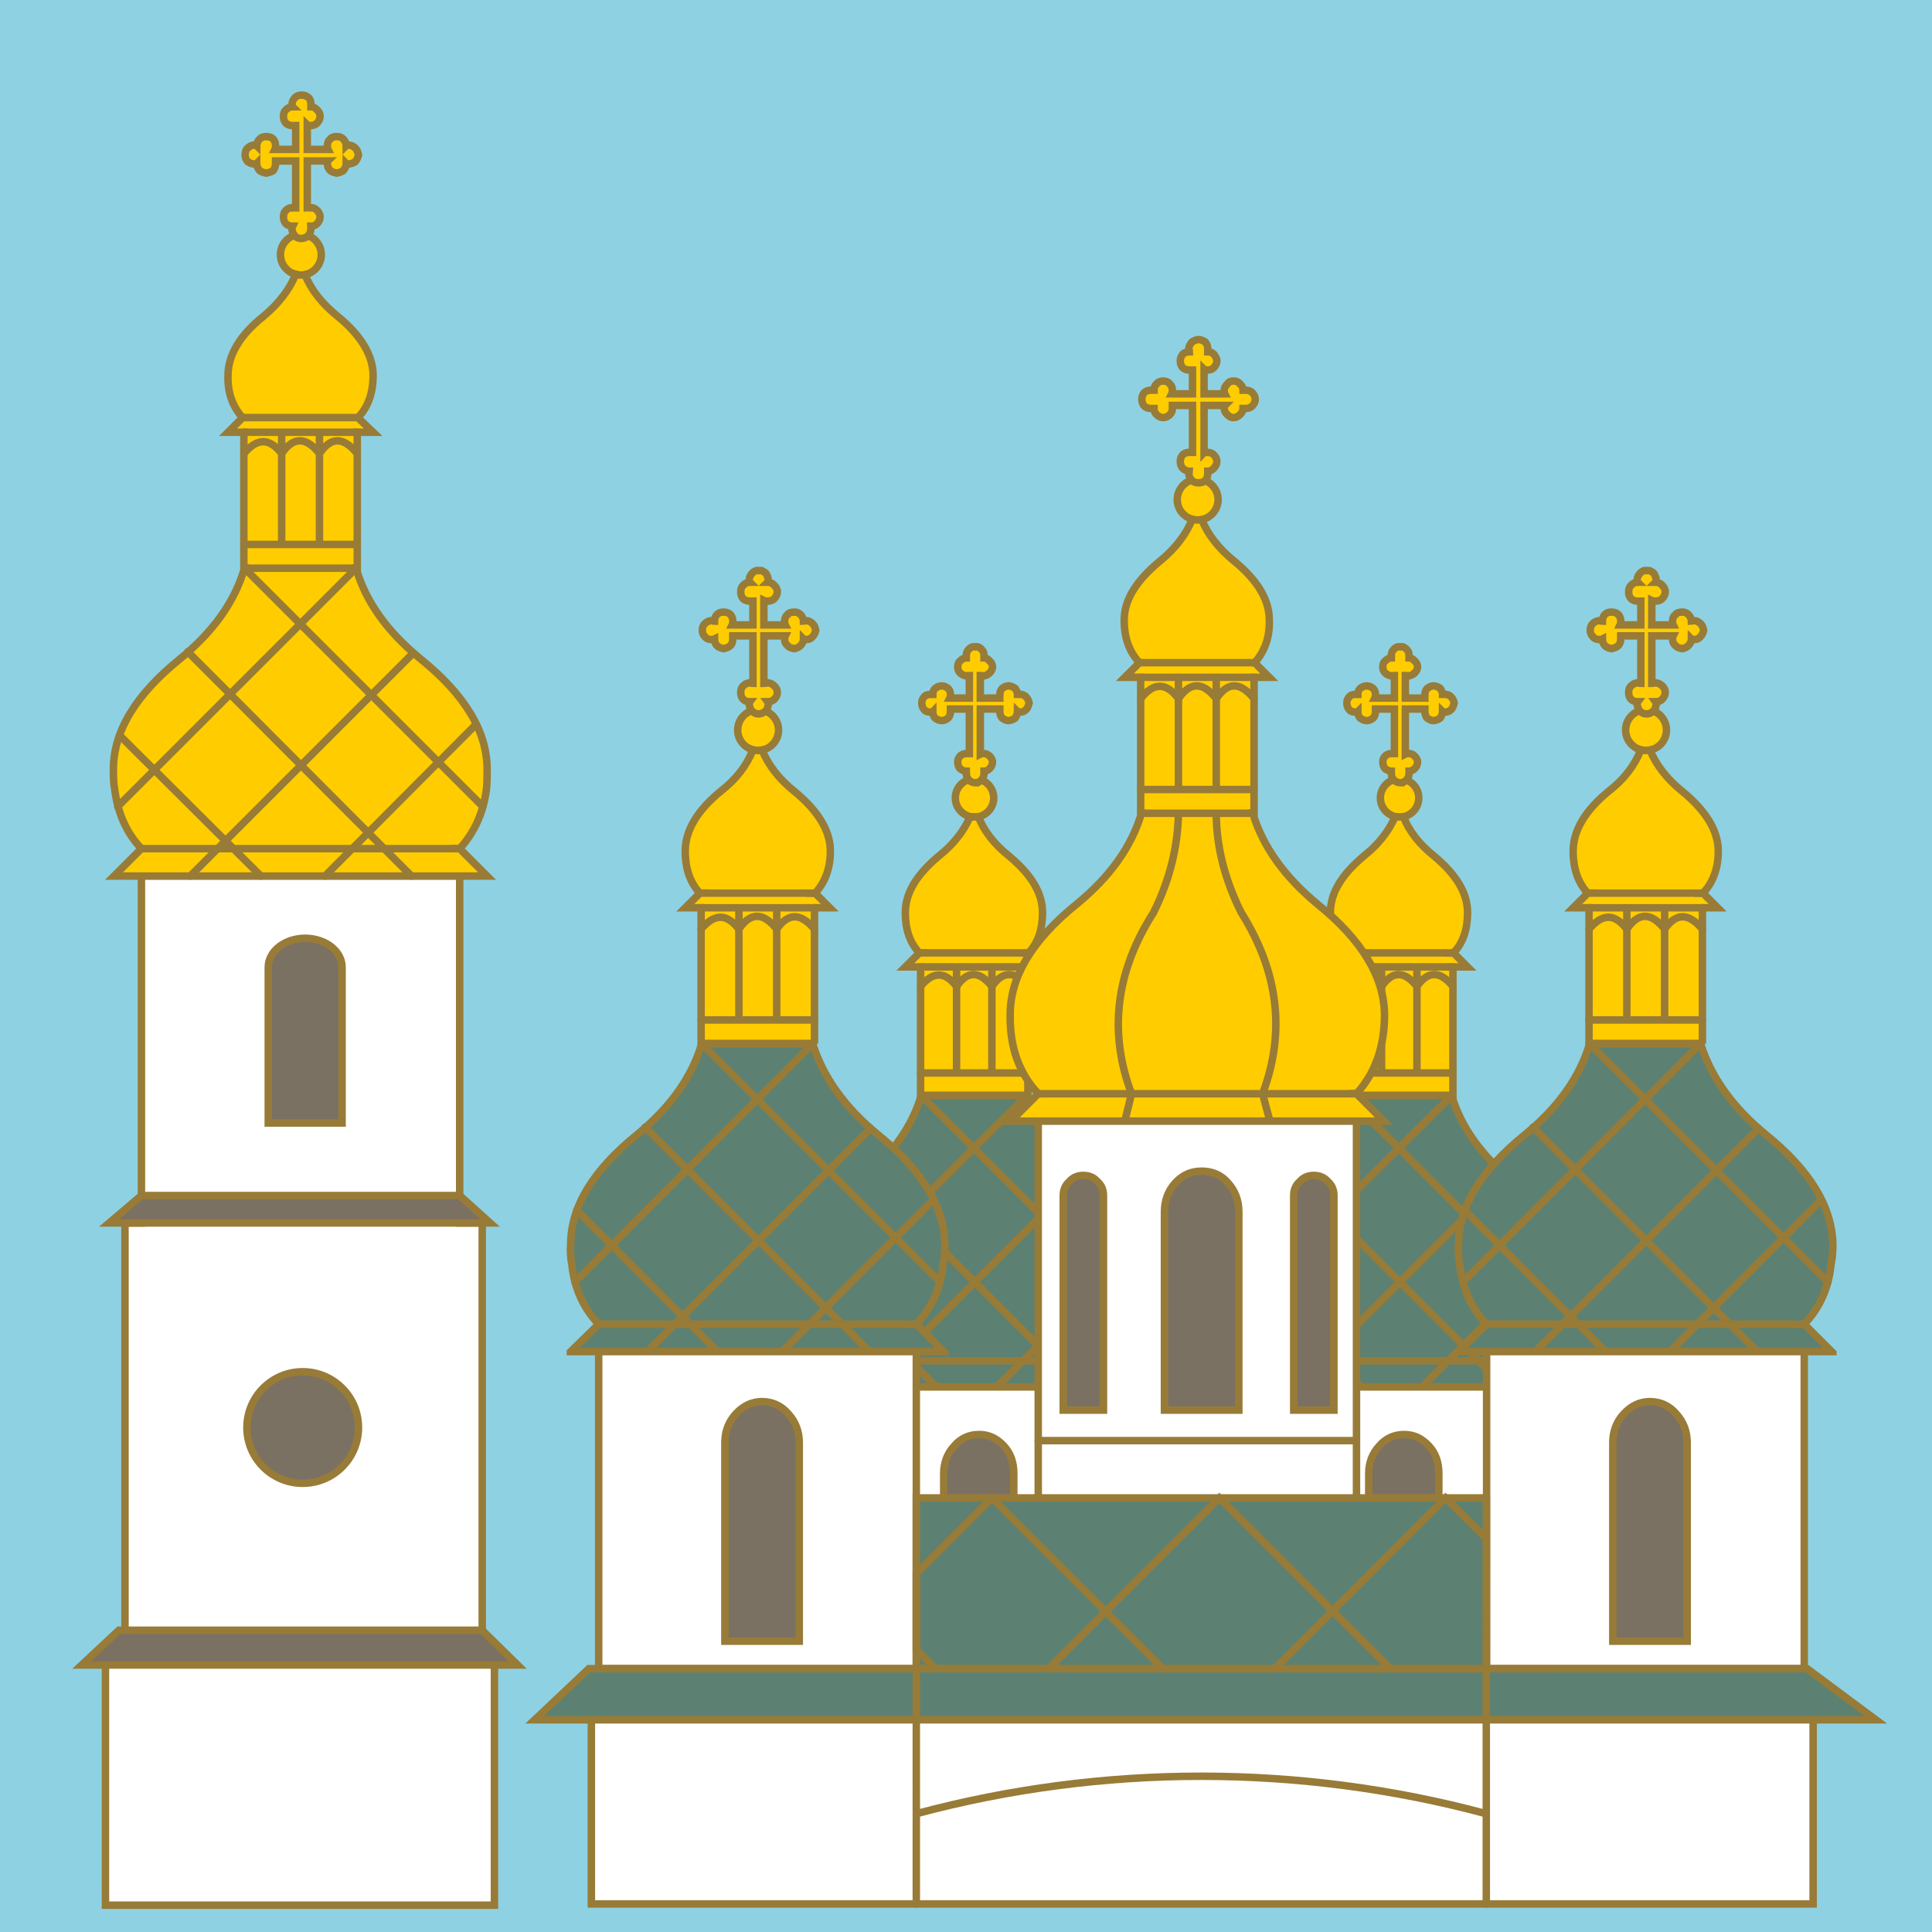 <?xml version="1.0" encoding="utf-8"?>
<svg xmlns="http://www.w3.org/2000/svg" xmlns:xlink="http://www.w3.org/1999/xlink" xml:space="preserve" width="600" height="600">
  <symbol id="b" viewBox="-59.321 -343.358 118.642 343.358">
    <path fill="#FC0" stroke="#987B37" stroke-miterlimit="10" stroke-width="2.317" d="M6.478-50.716c0-3.503-2.84-6.343-6.344-6.343-3.503 0-6.343 2.84-6.343 6.343 0 3.504 2.84 6.344 6.343 6.344 3.504 0 6.344-2.84 6.344-6.344z"/>
    <path fill="#FC0" stroke="#987B37" stroke-linecap="round" stroke-width="2.317" d="M2.5-44.753c.531.461 1.086 2.123.568 2.839.946 0 1.516.189 2.083.757.568.569.947 1.326.947 2.083 0 .947-.379 1.514-.947 2.083-.567.568-1.325.946-2.083.946-.378 0-.757-.19-1.137-.19v14.77h6.628c-.189-.38-.189-.758-.189-.947 0-.756.188-1.517.946-2.083.376-.567 1.135-.756 2.081-.946.758.19 1.326.379 1.893.946.569.567.948 1.328.948 2.083.189-.189.379-.189.758-.189.756 0 1.513.189 2.081.947.569.567.758 1.135.946 1.892-.188.947-.377 1.515-.946 2.083-.568.568-1.325.947-2.081.947-.379 0-.569-.189-.758-.189 0 .757-.379 1.515-.948 2.082-.567.567-1.135.758-1.893.758-.946 0-1.705-.19-2.081-.758-.758-.567-.946-1.325-.946-2.082 0-.38 0-.758.188-1.137H1.93v7.574c.38-.188.759-.188 1.137-.188.757 0 1.516.188 2.083.758.568.566.947 1.322.947 2.081 0 .945-.379 1.515-.947 2.083-.567.567-1.136.944-2.083.944.19.19.19.379.19.759 0 .758-.379 1.515-.758 2.083-.756.567-1.325.945-2.082.756-.947.189-1.515-.189-2.084-.756-.567-.568-.946-1.325-.946-2.083 0-.38 0-.568.19-.759-.946 0-1.514-.377-2.083-.945-.567-.568-.757-1.139-.757-2.083 0-.759.19-1.515.757-2.081.569-.569 1.325-.758 2.083-.758h.946v-7.386h-6.438c.19.379.19.757.19 1.137 0 .757-.19 1.515-.757 2.082-.568.567-1.326.758-2.083.758-.947 0-1.514-.19-2.083-.758-.569-.567-.757-1.325-.757-2.082-.379 0-.569.189-.947.189-.757 0-1.515-.379-2.082-.947-.569-.568-.758-1.136-.758-2.083 0-.757.189-1.324.758-1.892.567-.758 1.325-.947 2.082-.947.378 0 .568 0 .947.189 0-.756.188-1.517.757-2.083.568-.567 1.135-.756 2.083-.946.757.19 1.515.379 2.083.946.567.567.757 1.328.757 2.083v.946h6.248v-14.77c-.378 0-.567.19-.946.19-.758 0-1.514-.378-2.083-.946-.567-.569-.757-1.136-.757-2.083 0-.757.19-1.514.757-2.083.569-.567 1.138-.757 2.083-.757-.538-.7.165-2.377.556-2.794C-.692-45.96.93-46.114 2.5-44.753z"/>
    <path fill="#FC0" stroke="#987B37" stroke-miterlimit="10" stroke-width="2.317" d="m17.647-148.129-.001 42.22.001.001h4.733l-4.544 4.544h-.002c3.029 3.218 4.733 7.574 4.733 13.063 0 6.25-3.787 12.498-11.172 18.557-4.733 3.787-8.096 8.129-10.017 12.809-.73-.193-2.058-.193-2.856.065-1.892-4.733-5.112-9.087-10.035-12.874-7.384-6.06-10.981-12.307-10.981-18.557 0-5.488 1.516-9.845 4.543-13.063h.001l-4.543-4.544h4.922v-42.221h35.218z"/>
    <path fill="#5C8172" stroke="#987B37" stroke-miterlimit="10" stroke-width="2.317" d="M-17.381-148.129c-3.029-10.226-9.656-19.691-20.07-28.214-13.821-11.169-20.637-22.527-20.637-34.267-.19-2.082 0-4.167.376-6.061.761-7.384 3.6-13.632 8.333-18.555h.001l-8.709-8.518H57.784l-8.518 8.519h-.001c4.73 4.922 7.572 11.17 8.329 18.554.379 1.894.568 3.979.568 6.061-.189 11.739-7.005 23.098-20.826 34.267-10.412 8.522-17.039 17.988-20.259 28.214h-34.458z"/>
    <path fill="none" stroke="#987B37" stroke-linecap="round" stroke-width="2.317" d="M-17.95-101.364h35.786m-.189-4.544h-35.218m35.218-34.838h-35.218m.19-7.383h34.458m-22.908 42.221v-34.838m11.738 34.838v-34.838m-11.738 28.211c-3.785 4.923-7.573 4.923-11.739 0"/>
    <path fill="none" stroke="#987B37" stroke-linecap="round" stroke-width="2.317" d="M5.907-112.535c-4.164 5.301-8.142 5.301-11.739 0m23.479 0c-4.356 5.112-8.142 5.112-11.739 0M56.65-222.16l-74.031 74.031m-17.608-25.939 69.676-69.674m-47.145 0-43.736 43.924m-.569-22.342 73.84 74.031m17.987-26.319-69.296-69.294m41.843 0 46.955 47.141m-103.942-38.623h98.642"/>
    <path fill="#FFF" stroke="#987B37" stroke-miterlimit="10" stroke-width="2.317" d="M49.266-342.199v98.46h-98.642v-98.46z"/>
    <path fill="#7A7163" stroke="#987B37" stroke-miterlimit="10" stroke-width="2.317" d="M1.363-259.271c-3.218 0-5.87-1.324-8.141-3.786-2.272-2.46-3.408-5.49-3.408-8.898v-61.725h23.099v61.725c0 3.408-1.137 6.438-3.408 8.898-2.083 2.462-4.922 3.786-8.142 3.786z"/>
  </symbol>
  <symbol id="a" viewBox="-57.799 -326.214 115.598 326.215">
    <path fill="#FC0" stroke="#987B37" stroke-miterlimit="10" stroke-width="2.317" d="M6.154-48.12c0-3.293-2.67-5.963-5.964-5.963s-5.963 2.67-5.963 5.963 2.67 5.963 5.963 5.963 5.964-2.67 5.964-5.963z"/>
    <path fill="#FC0" stroke="#987B37" stroke-linecap="round" stroke-width="2.317" d="M.475-43.423c1.314.003 2.658 1.266 2.652 2.836-.001.381 0 .567 0 .758.566 0 1.324.379 1.701.758.568.567.947 1.325.947 2.083 0 .757-.379 1.326-.947 1.893-.566.568-1.135.759-1.893.759-.377 0-.568 0-.947-.19v14.01h6.061v-.756c0-.758.189-1.515.758-2.083.568-.379 1.135-.757 1.893-.757s1.516.378 2.082.757c.379.568.756 1.325.756 2.083.191-.189.381-.189.76-.189.756 0 1.324.189 1.891.758.57.566.76 1.325.949 2.082-.189.757-.379 1.323-.949 1.893-.566.568-1.135.758-1.891.758h-.76c0 .756-.377 1.325-.756 1.893-.566.379-1.324.758-2.082.758s-1.324-.379-1.893-.758c-.568-.567-.758-1.137-.758-2.083-.189-.189 0-.568 0-.947H1.988v7.005c.379 0 .57 0 .947-.188.758.188 1.326.379 1.893.946.568.564.947 1.133.947 1.889 0 .758-.379 1.514-.947 1.893-.377.569-1.135.948-1.701.948v.756c0 .758-.191 1.325-.76 1.894-.566.568-1.135.945-1.892.756-.946.189-1.513-.188-2.083-.757-.567-.568-.757-1.136-.757-1.894v-.756c-.756 0-1.325-.379-1.894-.948-.567-.379-.758-1.135-.758-1.893 0-.756.191-1.325.758-1.893.568-.567 1.325-.758 2.083-.946.189.188.567.188.757.188v-7.005h-6.06c.19.379.19.758.19.947 0 .945-.19 1.515-.758 2.083-.567.379-1.135.758-1.892.758-.947 0-1.514-.379-2.083-.758-.568-.567-.756-1.137-.756-1.893h-.758c-.758 0-1.516-.189-1.894-.758-.569-.569-.757-1.136-.757-1.893s.188-1.516.757-2.082c.378-.568 1.135-.758 1.894-.758.189 0 .567 0 .758.189 0-.758.188-1.515.756-2.083.569-.379 1.136-.757 2.083-.757.757 0 1.325.378 1.892.757.568.568.758 1.325.758 2.083v.756h5.868V-34.34h-.756c-.758 0-1.515-.19-2.083-.759-.567-.566-.758-1.136-.758-1.893s.191-1.515.758-2.083c.568-.379 1.138-.758 1.894-.758v-.758c-.001-1.651 1.374-2.836 2.841-2.832z"/>
    <path fill="#FC0" stroke="#987B37" stroke-miterlimit="10" stroke-width="2.317" d="M16.945-96.251c3.029 3.218 4.355 7.385 4.355 12.497 0 6.059-3.406 11.738-10.412 17.607-4.545 3.598-7.764 7.765-9.467 12.118h-2.652c-1.892-4.354-5.112-8.521-9.656-12.118C-17.891-72.016-21.3-77.696-21.3-83.754c0-5.112 1.325-9.279 4.354-12.497h.001l-4.355-4.354h4.734v-39.949h33.323v39.949H21.3l-4.354 4.354h-.001z"/>
    <path fill="#5C8172" stroke="#987B37" stroke-miterlimit="10" stroke-width="2.317" d="M16.379-140.555h-32.756c-2.839-9.656-9.277-18.743-19.122-26.695-13.064-10.604-19.502-21.395-19.502-32.565-.189-1.895 0-3.787.189-5.681.946-7.005 3.599-12.875 7.953-17.42l-8.142-8.141H55.002l-8.141 8.141c4.354 4.544 7.006 10.415 7.953 17.42.189 1.894.379 3.786.379 5.681-.189 11.171-6.627 21.962-19.689 32.565-9.848 7.952-16.285 17.039-19.125 26.695"/>
    <path fill="none" stroke="#987B37" stroke-linecap="round" stroke-width="2.317" d="M-5.395-106.663c-3.598 4.731-7.383 4.731-11.17 0"/>
    <path fill="none" stroke="#987B37" stroke-linecap="round" stroke-width="2.317" d="M5.588-106.663c-3.979 4.923-7.575 4.923-10.983 0"/>
    <path fill="none" stroke="#987B37" stroke-linecap="round" stroke-width="2.317" d="M16.758-106.663c-3.977 4.923-7.764 4.923-11.17 0m-22.532 10.412h33.891m-.189-4.354h-33.323m33.323-32.944h-33.323m.187-7.006h32.757m-21.774 39.95v-32.944m10.983 32.944v-32.944m-52.447-89.367h93.72m6.817 12.307-70.056 70.054m-16.66-24.613 65.89-65.889m-44.495 0-41.464 41.464m-.677-20.936 70.163 69.974m16.961-24.882-65.621-65.62m39.383 0 44.681 44.685"/>
    <path fill="#FFF" stroke="#987B37" stroke-miterlimit="10" stroke-width="2.317" d="M46.861-325.056v94H-46.67v-94h93.531"/>
    <path fill="#7A7163" stroke="#987B37" stroke-miterlimit="10" stroke-width="2.317" d="M1.596-245.823c-3.03 0-5.682-1.136-7.765-3.599-2.083-2.272-3.218-5.113-3.218-8.521v-58.313h21.773v58.313c0 3.408-.945 6.249-3.029 8.521-2.273 2.462-4.732 3.599-7.761 3.599"/>
  </symbol>
  <path fill="#8ED1E3" d="M0 0h600v600H0z"/>
  <g stroke="#987B37" stroke-width="2.317">
    <path fill="#FFF" stroke-miterlimit="10" d="M149.764 511.582V379.806h-7.006V272H43.925v107.806h-5.112v131.776h-6.058v80.089H153.55v-80.089z"/>
    <path fill="#7A7163" stroke-miterlimit="10" d="M142.758 371.287H43.925l-10.034 8.519h118.333zM36.92 506.281l-11.55 10.794h135.375l-10.981-10.794zm57.852-214.895c-6.332 0-11.465 4.03-11.465 9v48.377h22.93v-48.377c0-4.97-5.133-9-11.465-9z"/>
    <circle cx="94.004" cy="443.328" r="17.324" fill="#7A7163" stroke-miterlimit="10"/>
    <circle cx="93.437" cy="79.092" r="6.342" fill="#FC0" stroke-miterlimit="10"/>
    <path fill="#FC0" d="M95.713 73.171c.402-.501.958-1.233.847-2.927.758 0 1.326-.19 1.894-.759.568-.567.946-1.324.946-2.081 0-.947-.378-1.516-.946-2.083-.568-.568-1.325-.946-2.083-.756-.379-.19-.757 0-.946 0v-14.58h6.437c-.189.189-.189.566-.189.757 0 .756.189 1.515.948 2.271.377.379 1.135.567 1.892.758.947-.19 1.514-.379 2.082-.758.569-.757.946-1.324.946-2.271.19.188.569.188.759.188.756 0 1.514-.379 2.082-.756.567-.758.757-1.327.946-2.083-.189-.758-.379-1.516-.946-2.083-.568-.567-1.326-.945-2.082-.945-.19 0-.569 0-.759.188 0-.756-.377-1.514-.946-2.082-.568-.568-1.135-.757-2.082-.757-.757 0-1.515.188-1.892.757-.759.568-.948 1.326-.948 2.272 0 .188 0 .567.189.946h-6.437v-7.573c.189.188.567.188.946.188.758 0 1.515-.188 2.083-.757s.946-1.325.946-2.081c0-.946-.378-1.515-.946-2.083-.568-.569-1.136-.946-1.894-.946v-.758c0-.757-.189-1.515-.756-2.083-.758-.568-1.326-.756-2.083-.756-.947 0-1.514.188-2.083.756-.568.568-.946 1.326-.946 2.083 0 .379 0 .568.19.758-.758 0-1.517.377-2.083.946-.568.568-.758 1.137-.758 2.083 0 .756.19 1.514.758 2.082.567.568 1.325.757 2.083.757h.946v7.385H85.39c.19-.379.19-.758.19-.946 0-.946-.19-1.705-.759-2.272-.568-.568-1.324-.757-2.081-.757-.947 0-1.515.188-2.083.757-.568.568-.947 1.326-.947 2.082-.189-.188-.378-.188-.757-.188-.757 0-1.515.378-2.082.945-.569.568-.757 1.325-.757 2.083 0 .756.188 1.325.757 2.083.567.377 1.325.756 2.082.756.379 0 .568 0 .757-.188 0 .947.379 1.515.947 2.271.568.379 1.136.567 2.083.758.757-.19 1.513-.379 2.081-.758.569-.757.759-1.517.759-2.271v-.757h6.248v14.579c-.379 0-.567-.19-.946 0-.758-.19-1.517.188-2.083.756-.568.567-.758 1.136-.758 2.083 0 .757.19 1.514.758 2.081.567.568 1.325.759 2.083.759-.554 1.163.138 2.294.567 2.839 1.254 1.589 3.547.982 4.264.088z"/>
    <path fill="#FC0" stroke-miterlimit="10" d="M142.758 263.553c4.543-4.922 7.384-11.171 8.331-18.556.189-1.892.189-3.976.189-6.058 0-11.738-6.816-23.099-20.638-34.271-10.412-8.52-17.04-17.797-20.07-28.21h.379v-42.222h4.924l-4.734-4.543c3.218-3.219 4.734-7.765 4.734-13.064 0-6.248-3.787-12.495-10.982-18.366-4.922-3.977-8.266-8.279-10.182-12.958-.897.209-2.084.128-2.881-.105-1.895 4.731-5.301 9.086-10.035 13.063-7.385 5.871-10.982 12.118-10.982 18.366-.189 5.3 1.516 9.846 4.544 13.064l-4.544 4.543h4.923v42.222h.189c-3.029 10.413-9.656 19.691-20.07 28.21-13.82 11.172-20.637 22.532-20.637 34.271 0 2.083 0 4.167.379 6.058.946 7.385 3.598 13.634 8.33 18.556l-8.519 8.521h115.872l-8.52-8.521z"/>
    <path fill="none" stroke-linecap="round" d="M87.473 140.865c-3.787-4.924-7.574-4.924-11.739 0m23.476 0c-4.164-5.3-8.141-5.3-11.737 0m23.476 0c-4.354-5.3-8.141-5.3-11.739 0m-23.855-11.171h35.784m-35.405 4.543h35.215m0 34.839H75.734m.189 7.383h34.647m-23.097-42.222v34.839m11.737-34.839v34.839m-62.668 81.413 74.028-74.03m17.799 26.318-69.296 69.296m41.842 0 46.956-47.144m2.083 25.56-74.031-74.03m-17.609 25.94 69.487 69.674m-46.765 0-43.927-43.735m105.649 35.216H43.925"/>
  </g>
  <use xlink:href="#a" width="115.598" height="326.215" x="-57.799" y="-326.214" overflow="visible" transform="matrix(1 0 0 -1 302.461 199.68)"/>
  <use xlink:href="#a" width="115.598" height="326.215" x="-57.799" y="-326.214" overflow="visible" transform="matrix(1 0 0 -1 434.461 199.68)"/>
  <use xlink:href="#b" width="118.642" height="343.358" x="-59.321" y="-343.358" overflow="visible" transform="matrix(1 0 0 -1 235.305 176.011)"/>
  <use xlink:href="#b" width="118.642" height="343.358" x="-59.321" y="-343.358" overflow="visible" transform="matrix(1 0 0 -1 511.055 176.011)"/>
  <g stroke="#987B37" stroke-width="2.317">
    <circle cx="371.948" cy="155.16" r="6.343" fill="#FC0" stroke-linecap="round"/>
    <path fill="#FC0" stroke-linecap="round" d="M370.148 106.217c-.568.757-.947 1.324-.947 2.083 0 .379.191.569.191.946-.758 0-1.516.189-2.084.758-.566.757-.758 1.325-.758 2.083 0 .757.191 1.514.758 2.082.568.568 1.326.757 2.084.757h.945v7.384H363.9c.189-.379.189-.757.189-1.135 0-.757-.189-1.326-.758-1.894-.568-.756-1.324-.946-2.082-.946s-1.518.19-2.084.946c-.566.379-.758 1.137-.758 1.894h-.945c-.758 0-1.514.189-2.082.756-.568.568-.758 1.328-.758 2.083 0 .759.189 1.515.758 2.083s1.324.759 2.082.759h.945c0 .756.191 1.323.758 1.893.568.567 1.326.946 2.084.946s1.514-.379 2.082-.946c.568-.569.758-1.137.758-1.893v-.947h6.248v14.577h-.945c-.758 0-1.516.189-2.084.759-.566.568-.758 1.324-.758 2.081 0 .758.191 1.517.758 2.083.568.567 1.326.947 2.084.947 0 .189-.191.378-.191.757 0 .758.379 1.514.947 2.082s1.324.757 2.082.757 1.514-.188 2.084-.757c.566-.568.756-1.324.756-2.082v-.757c.758 0 1.324-.38 1.895-.947.566-.567.945-1.325.945-2.083 0-.757-.379-1.513-.945-2.081-.57-.569-1.137-.759-2.084-.759-.377 0-.758 0-.945.189v-14.768h6.436c-.188.188-.188.567-.188.947 0 .756.379 1.323.945 1.893.568.567 1.137.946 1.893.946.949 0 1.516-.379 2.084-.946.568-.569.945-1.137.945-1.893h.758c.758 0 1.516-.19 2.084-.759s.945-1.324.945-2.083c0-.756-.377-1.515-.945-2.083-.568-.566-1.326-.756-2.084-.756h-.758c0-.757-.375-1.515-.945-1.894-.568-.756-1.135-.946-2.084-.946-.756 0-1.324.19-1.893.946-.566.567-.945 1.137-.945 1.894 0 .378 0 .756.188 1.135h-6.436v-7.572c.188.188.568.188.945.188.947 0 1.514-.188 2.084-.757.566-.568.945-1.325.945-2.082 0-.758-.379-1.326-.945-2.083-.57-.568-1.137-.758-1.895-.758v-.946c0-.758-.189-1.325-.756-2.083-.57-.378-1.326-.757-2.084-.757s-1.513.381-2.082.759"/>
    <path fill="#FC0" stroke-miterlimit="10" d="M421.271 339.667c5.682-6.25 8.711-14.39 8.711-24.615-.191-11.739-7.006-23.099-20.828-34.269-10.307-8.548-17.004-17.937-20.079-28.21h.388v-42.222h4.732l-4.545-4.545c3.029-3.407 4.732-7.764 4.543-13.255 0-6.248-3.596-12.306-10.98-18.362-4.711-3.84-8.136-8.162-9.979-12.818-.953.207-2.031.132-2.953-.09-1.961 4.69-5.237 9.042-9.979 12.908-7.383 6.057-11.17 12.115-11.17 18.362 0 5.491 1.516 9.848 4.732 13.255l-4.543 4.545h4.922v42.222h.243c-3.033 10.273-9.689 19.662-20.122 28.21-13.82 11.17-20.637 22.529-20.637 34.269-.189 10.226 2.84 18.365 8.709 24.615h-.002l-8.52 8.521h115.873l-8.52-8.521h.004z"/>
    <path fill="none" stroke-linecap="round" d="M353.865 205.807h35.785m-35.406 4.545h35.219m-23.481 6.627c-3.785-5.112-7.76-5.112-11.738 0m23.481 0c-4.168-5.303-8.143-5.303-11.742 0"/>
    <path fill="none" stroke-linecap="round" d="M389.463 216.979c-4.357-5.303-8.143-5.303-11.74 0m-11.741 28.21v-34.837m11.741 0 .002 34.837m11.738 0h-35.219m.243 7.384h34.588m-39.753 95.615 2.084-8.521c-7.195-19.123-4.924-37.868 6.814-56.233 5.111-10.224 7.574-20.637 7.76-30.86m28.403 95.614-2.271-8.521c7.197-19.123 4.924-37.867-6.627-56.233-5.111-10.224-7.76-20.637-7.76-30.86m43.545 87.093h-98.834"/>
    <path fill="#FFF" stroke-linecap="round" d="M421.27 478.188v-130h-98.834v130h98.834"/>
    <path fill="none" stroke-linecap="round" d="M421.27 447.398h-98.834"/>
    <path fill="#7A7163" stroke-linecap="round" d="M336.449 365.036c-1.707 0-3.221.567-4.357 1.894-1.322 1.137-1.893 2.653-1.893 4.357v66.644h12.496v-66.644c0-1.704-.568-3.221-1.895-4.357-1.134-1.326-2.648-1.894-4.351-1.894zm48.28 11.361c0-3.6-1.137-6.628-3.408-9.088-2.082-2.462-4.924-3.599-8.143-3.599-3.217 0-5.867 1.136-8.143 3.599-2.27 2.46-3.404 5.488-3.404 9.088v61.533h23.098v-61.533zm18.933-9.467c-1.324 1.137-1.893 2.653-1.893 4.357v66.644h12.494v-66.644c0-1.704-.566-3.221-1.895-4.357-1.135-1.326-2.648-1.894-4.354-1.894-1.701 0-3.217.568-4.352 1.894z"/>
  </g>
  <g stroke="#987B37">
    <path fill="#5C8172" stroke-miterlimit="10" stroke-width="2.318" d="m582.586 534.112-21.398-15.904-99.61.002.02-53.014H284.571l-.001 53.012H182.898l-16.852 15.904z"/>
    <path fill="none" stroke-linecap="round" stroke-width="2.317" d="m290.505 518.21-5.934-5.977v-23.56l23.478-23.477 53.078 53.014"/>
    <path fill="none" stroke-linecap="round" stroke-width="2.317" d="m431.747 518.21-53.077-53.014-53.015 53.014"/>
    <path fill="none" stroke-linecap="round" stroke-width="2.317" d="m461.598 477.815-12.686-12.619-53.011 53.012m65.677.002-177.008-.002"/>
  </g>
  <g stroke="#987B37" stroke-linecap="round" stroke-width="2.317">
    <path fill="#FFF" d="M183.654 534.112h379.428v57.179H183.654z"/>
    <path fill="none" d="m284.571 591.291-.001-73.083m177.008 73.083v-73.083m0 45.063c-57.748-15.525-119.262-15.525-177.007 0"/>
  </g>
</svg>